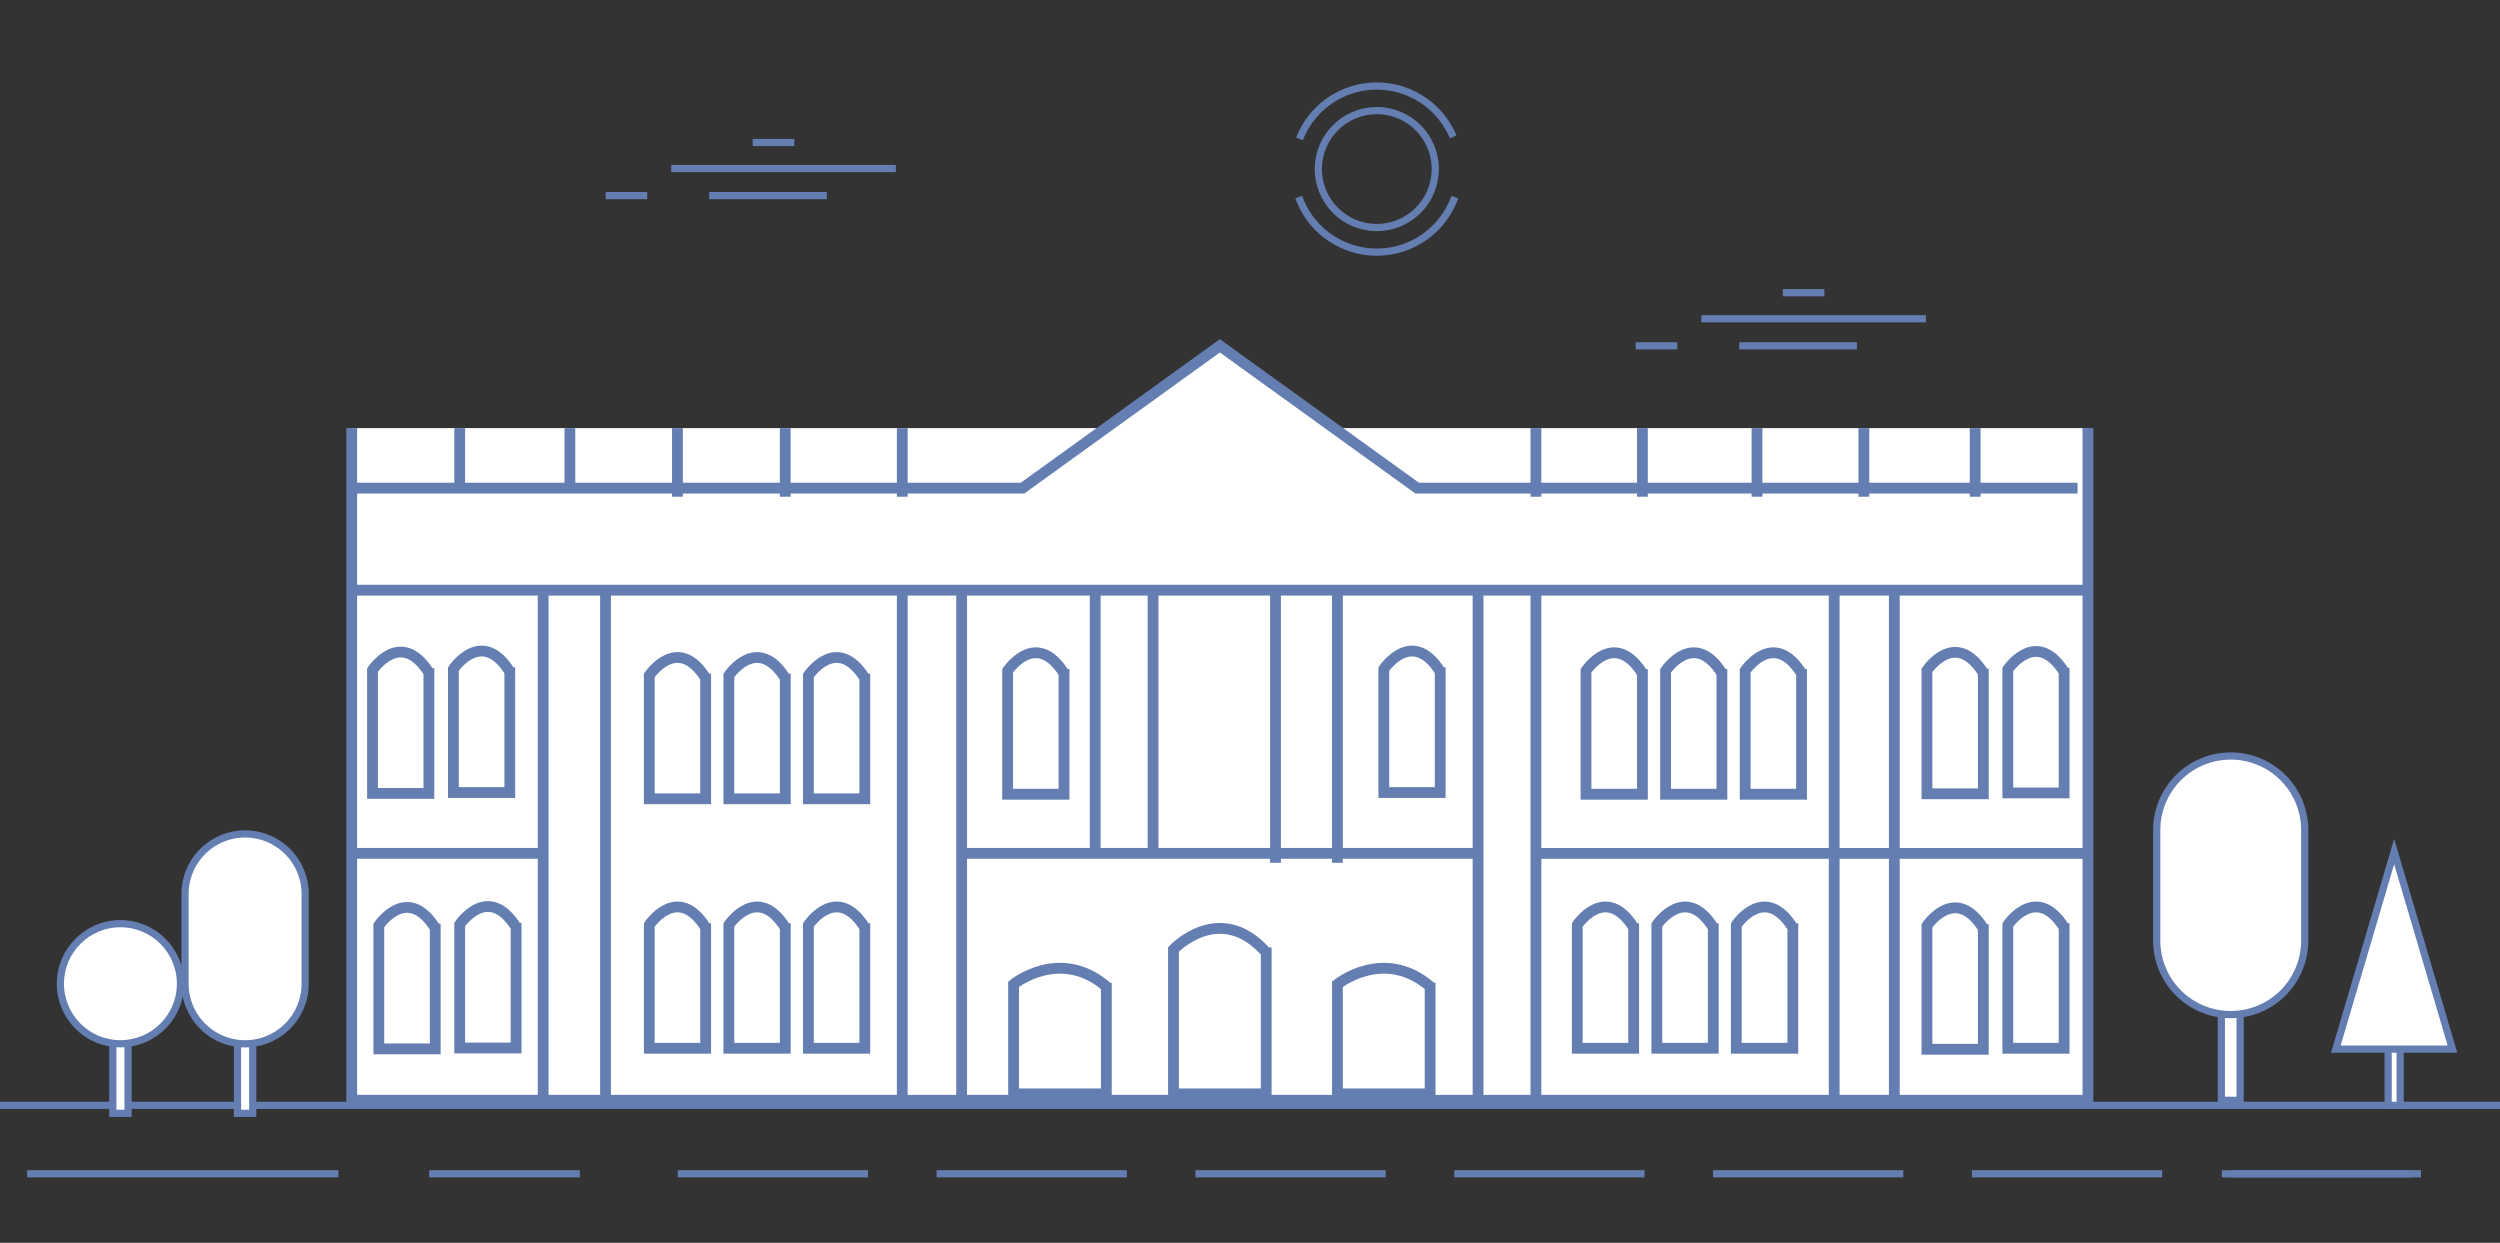 <svg id="Layer_1" data-name="Layer 1" xmlns="http://www.w3.org/2000/svg" viewBox="0 0 694 345"><rect x="0" y="0" width="694" height="345" fill="#333333" stroke="none"/><defs><style>.cls-1,.cls-3{fill:#fff;}.cls-1,.cls-2,.cls-3{stroke:#647eb2;stroke-miterlimit:10;}.cls-1{stroke-width:3px;}.cls-2{fill:none;}.cls-2,.cls-3{stroke-width:2px;}</style></defs><title>Route 3 - Museum</title><polyline class="cls-1" points="97.64 118.84 97.64 305.44 579.61 305.44 579.61 118.84"/><polyline class="cls-1" points="97.64 163.83 525.86 163.83 579.61 163.83"/><line class="cls-1" x1="525.86" y1="305.44" x2="525.86" y2="163.83"/><line class="cls-1" x1="509.17" y1="305.44" x2="509.17" y2="163.83"/><line class="cls-1" x1="426.37" y1="163.83" x2="426.37" y2="305.44"/><line class="cls-1" x1="150.78" y1="163.83" x2="150.78" y2="305.44"/><line class="cls-1" x1="250.47" y1="163.83" x2="250.47" y2="305.44"/><line class="cls-1" x1="266.95" y1="163.83" x2="266.95" y2="305.44"/><line class="cls-1" x1="410.31" y1="163.83" x2="410.31" y2="305.44"/><line class="cls-1" x1="97.64" y1="236.89" x2="150.78" y2="236.89"/><polyline class="cls-1" points="168.09 163.83 168.09 236.89 168.09 305.44"/><line class="cls-1" x1="266.95" y1="236.89" x2="410.31" y2="236.89"/><polyline class="cls-1" points="426.37 236.9 509.17 236.9 525.86 236.9 579.61 236.9"/><polyline class="cls-1" points="97.64 135.51 283.84 135.51 338.63 96 393.42 135.51 576.73 135.51"/><path class="cls-1" d="M119.06,185.49v34.75H103.41V186s7.83-11.69,15.65.71"/><path class="cls-1" d="M141.52,185.24V220H125.86V185.72s7.83-11.69,15.65.71"/><path class="cls-1" d="M120.82,256.41v34.75H105.16V256.89s7.83-11.69,15.65.71"/><path class="cls-1" d="M143.27,256.17v34.75H127.61V256.64s7.83-11.69,15.65.71"/><path class="cls-1" d="M550.57,185.61v34.75H534.92V186.08s7.83-11.69,15.65.71"/><path class="cls-1" d="M573,185.37v34.75H557.37V185.84s7.83-11.69,15.65.71"/><path class="cls-1" d="M550.57,256.53v34.75H534.92V257s7.83-11.69,15.65.71"/><path class="cls-1" d="M573,256.29V291H557.37V256.76s7.83-11.69,15.65.71"/><path class="cls-1" d="M295.37,185.73v34.75H279.72V186.2s7.83-11.69,15.65.71"/><path class="cls-1" d="M307.12,272.8v30.86H281.37V273.22s12.87-10.38,25.75.63"/><path class="cls-1" d="M351.5,263v40.66H325.76v-40.1s12.87-13.68,25.75.84"/><path class="cls-1" d="M397,272.8v30.86H371.27V273.22s12.87-10.38,25.75.63"/><path class="cls-1" d="M399.8,185.24V220H384.15V185.72s7.83-11.69,15.65.71"/><path class="cls-1" d="M240.07,187v34.75H224.42V187.51s7.83-11.69,15.65.71"/><path class="cls-1" d="M195.89,187v34.75H180.24V187.51s7.83-11.69,15.65.71"/><path class="cls-1" d="M218,187v34.75H202.33V187.51s7.83-11.69,15.65.71"/><path class="cls-1" d="M240.07,256.29V291H224.42V256.76s7.83-11.69,15.65.71"/><path class="cls-1" d="M195.89,256.29V291H180.24V256.76s7.83-11.69,15.65.71"/><path class="cls-1" d="M218,256.29V291H202.33V256.76s7.83-11.69,15.65.71"/><path class="cls-1" d="M497.69,256.29V291H482V256.76s7.83-11.69,15.65.71"/><path class="cls-1" d="M453.51,256.29V291H437.85V256.76s7.83-11.69,15.65.71"/><path class="cls-1" d="M475.6,256.29V291H459.94V256.76s7.83-11.69,15.65.71"/><path class="cls-1" d="M500.11,185.73v34.75H484.46V186.2s7.83-11.69,15.65.71"/><path class="cls-1" d="M455.93,185.73v34.75H440.27V186.2s7.83-11.69,15.65.71"/><path class="cls-1" d="M478,185.73v34.75H462.37V186.2s7.83-11.69,15.65.71"/><line class="cls-1" x1="127.61" y1="118.85" x2="127.61" y2="135.51"/><line class="cls-1" x1="158.2" y1="118.85" x2="158.2" y2="135.51"/><line class="cls-1" x1="188.06" y1="118.85" x2="188.06" y2="137.89"/><line class="cls-1" x1="217.98" y1="118.85" x2="217.98" y2="137.89"/><line class="cls-1" x1="250.47" y1="118.85" x2="250.47" y2="137.89"/><line class="cls-1" x1="426.37" y1="118.85" x2="426.37" y2="137.89"/><line class="cls-1" x1="455.93" y1="118.85" x2="455.93" y2="137.89"/><line class="cls-1" x1="487.75" y1="118.85" x2="487.75" y2="137.89"/><line class="cls-1" x1="517.41" y1="118.85" x2="517.41" y2="137.89"/><line class="cls-1" x1="548.31" y1="118.85" x2="548.31" y2="137.89"/><line class="cls-1" x1="304.03" y1="163.83" x2="304.03" y2="236.89"/><line class="cls-1" x1="320.09" y1="163.83" x2="320.09" y2="236.89"/><line class="cls-1" x1="354.08" y1="163.83" x2="354.08" y2="239.51"/><line class="cls-1" x1="371.27" y1="163.83" x2="371.27" y2="239.51"/><line class="cls-2" x1="616.78" y1="325.87" x2="669.6" y2="325.87"/><g id="_Group_" data-name="&lt;Group&gt;"><path id="_Path_" data-name="&lt;Path&gt;" class="cls-2" d="M403.86,54.71a23,23,0,0,1-43.33,0"/><path id="_Path_2" data-name="&lt;Path&gt;" class="cls-2" d="M360.75,38.55A23,23,0,0,1,403.4,38"/><circle id="_Path_3" data-name="&lt;Path&gt;" class="cls-2" cx="382.2" cy="46.93" r="16.23"/></g><g id="_Group_2" data-name="&lt;Group&gt;"><line id="_Path_4" data-name="&lt;Path&gt;" class="cls-2" x1="248.69" y1="46.78" x2="186.33" y2="46.78"/><line id="_Path_5" data-name="&lt;Path&gt;" class="cls-2" x1="229.53" y1="54.3" x2="196.87" y2="54.3"/><line id="_Path_6" data-name="&lt;Path&gt;" class="cls-2" x1="179.67" y1="54.3" x2="168.12" y2="54.3"/><line id="_Path_7" data-name="&lt;Path&gt;" class="cls-2" x1="220.5" y1="39.56" x2="208.96" y2="39.56"/></g><g id="_Group_3" data-name="&lt;Group&gt;"><line id="_Path_8" data-name="&lt;Path&gt;" class="cls-2" x1="534.64" y1="88.49" x2="472.29" y2="88.49"/><line id="_Path_9" data-name="&lt;Path&gt;" class="cls-2" x1="515.49" y1="96" x2="482.82" y2="96"/><line id="_Path_10" data-name="&lt;Path&gt;" class="cls-2" x1="465.62" y1="96" x2="454.08" y2="96"/><line id="_Path_11" data-name="&lt;Path&gt;" class="cls-2" x1="506.46" y1="81.26" x2="494.91" y2="81.26"/></g><line class="cls-2" y1="306.84" x2="694" y2="306.84"/><line class="cls-2" x1="7.53" y1="325.84" x2="93.94" y2="325.84"/><line class="cls-2" x1="119.15" y1="325.84" x2="160.96" y2="325.84"/><line class="cls-2" x1="188.15" y1="325.84" x2="240.96" y2="325.84"/><line class="cls-2" x1="260" y1="325.84" x2="312.81" y2="325.84"/><line class="cls-2" x1="331.85" y1="325.84" x2="384.67" y2="325.84"/><line class="cls-2" x1="403.7" y1="325.84" x2="456.52" y2="325.84"/><line class="cls-2" x1="475.55" y1="325.84" x2="528.37" y2="325.84"/><line class="cls-2" x1="547.4" y1="325.84" x2="600.22" y2="325.84"/><line class="cls-2" x1="619.25" y1="325.84" x2="672.07" y2="325.84"/><rect class="cls-3" x="65.93" y="285.57" width="4.23" height="23.49"/><path class="cls-3" d="M84.71,248.17a16.67,16.67,0,1,0-33.34,0v24.92a16.67,16.67,0,1,0,33.34,0Z"/><rect class="cls-3" x="31.32" y="285.57" width="4.22" height="23.49"/><circle class="cls-3" cx="33.43" cy="273.08" r="16.67"/><rect class="cls-3" x="616.65" y="276.5" width="5.21" height="28.94"/><path class="cls-3" d="M639.79,230.41a20.54,20.54,0,1,0-41.08,0v30.7a20.54,20.54,0,0,0,41.08,0Z"/><rect class="cls-3" x="662.95" y="289.91" width="3.34" height="16.93"/><polygon class="cls-3" points="648.43 291.24 664.62 236.39 680.8 291.24 648.43 291.24"/></svg>